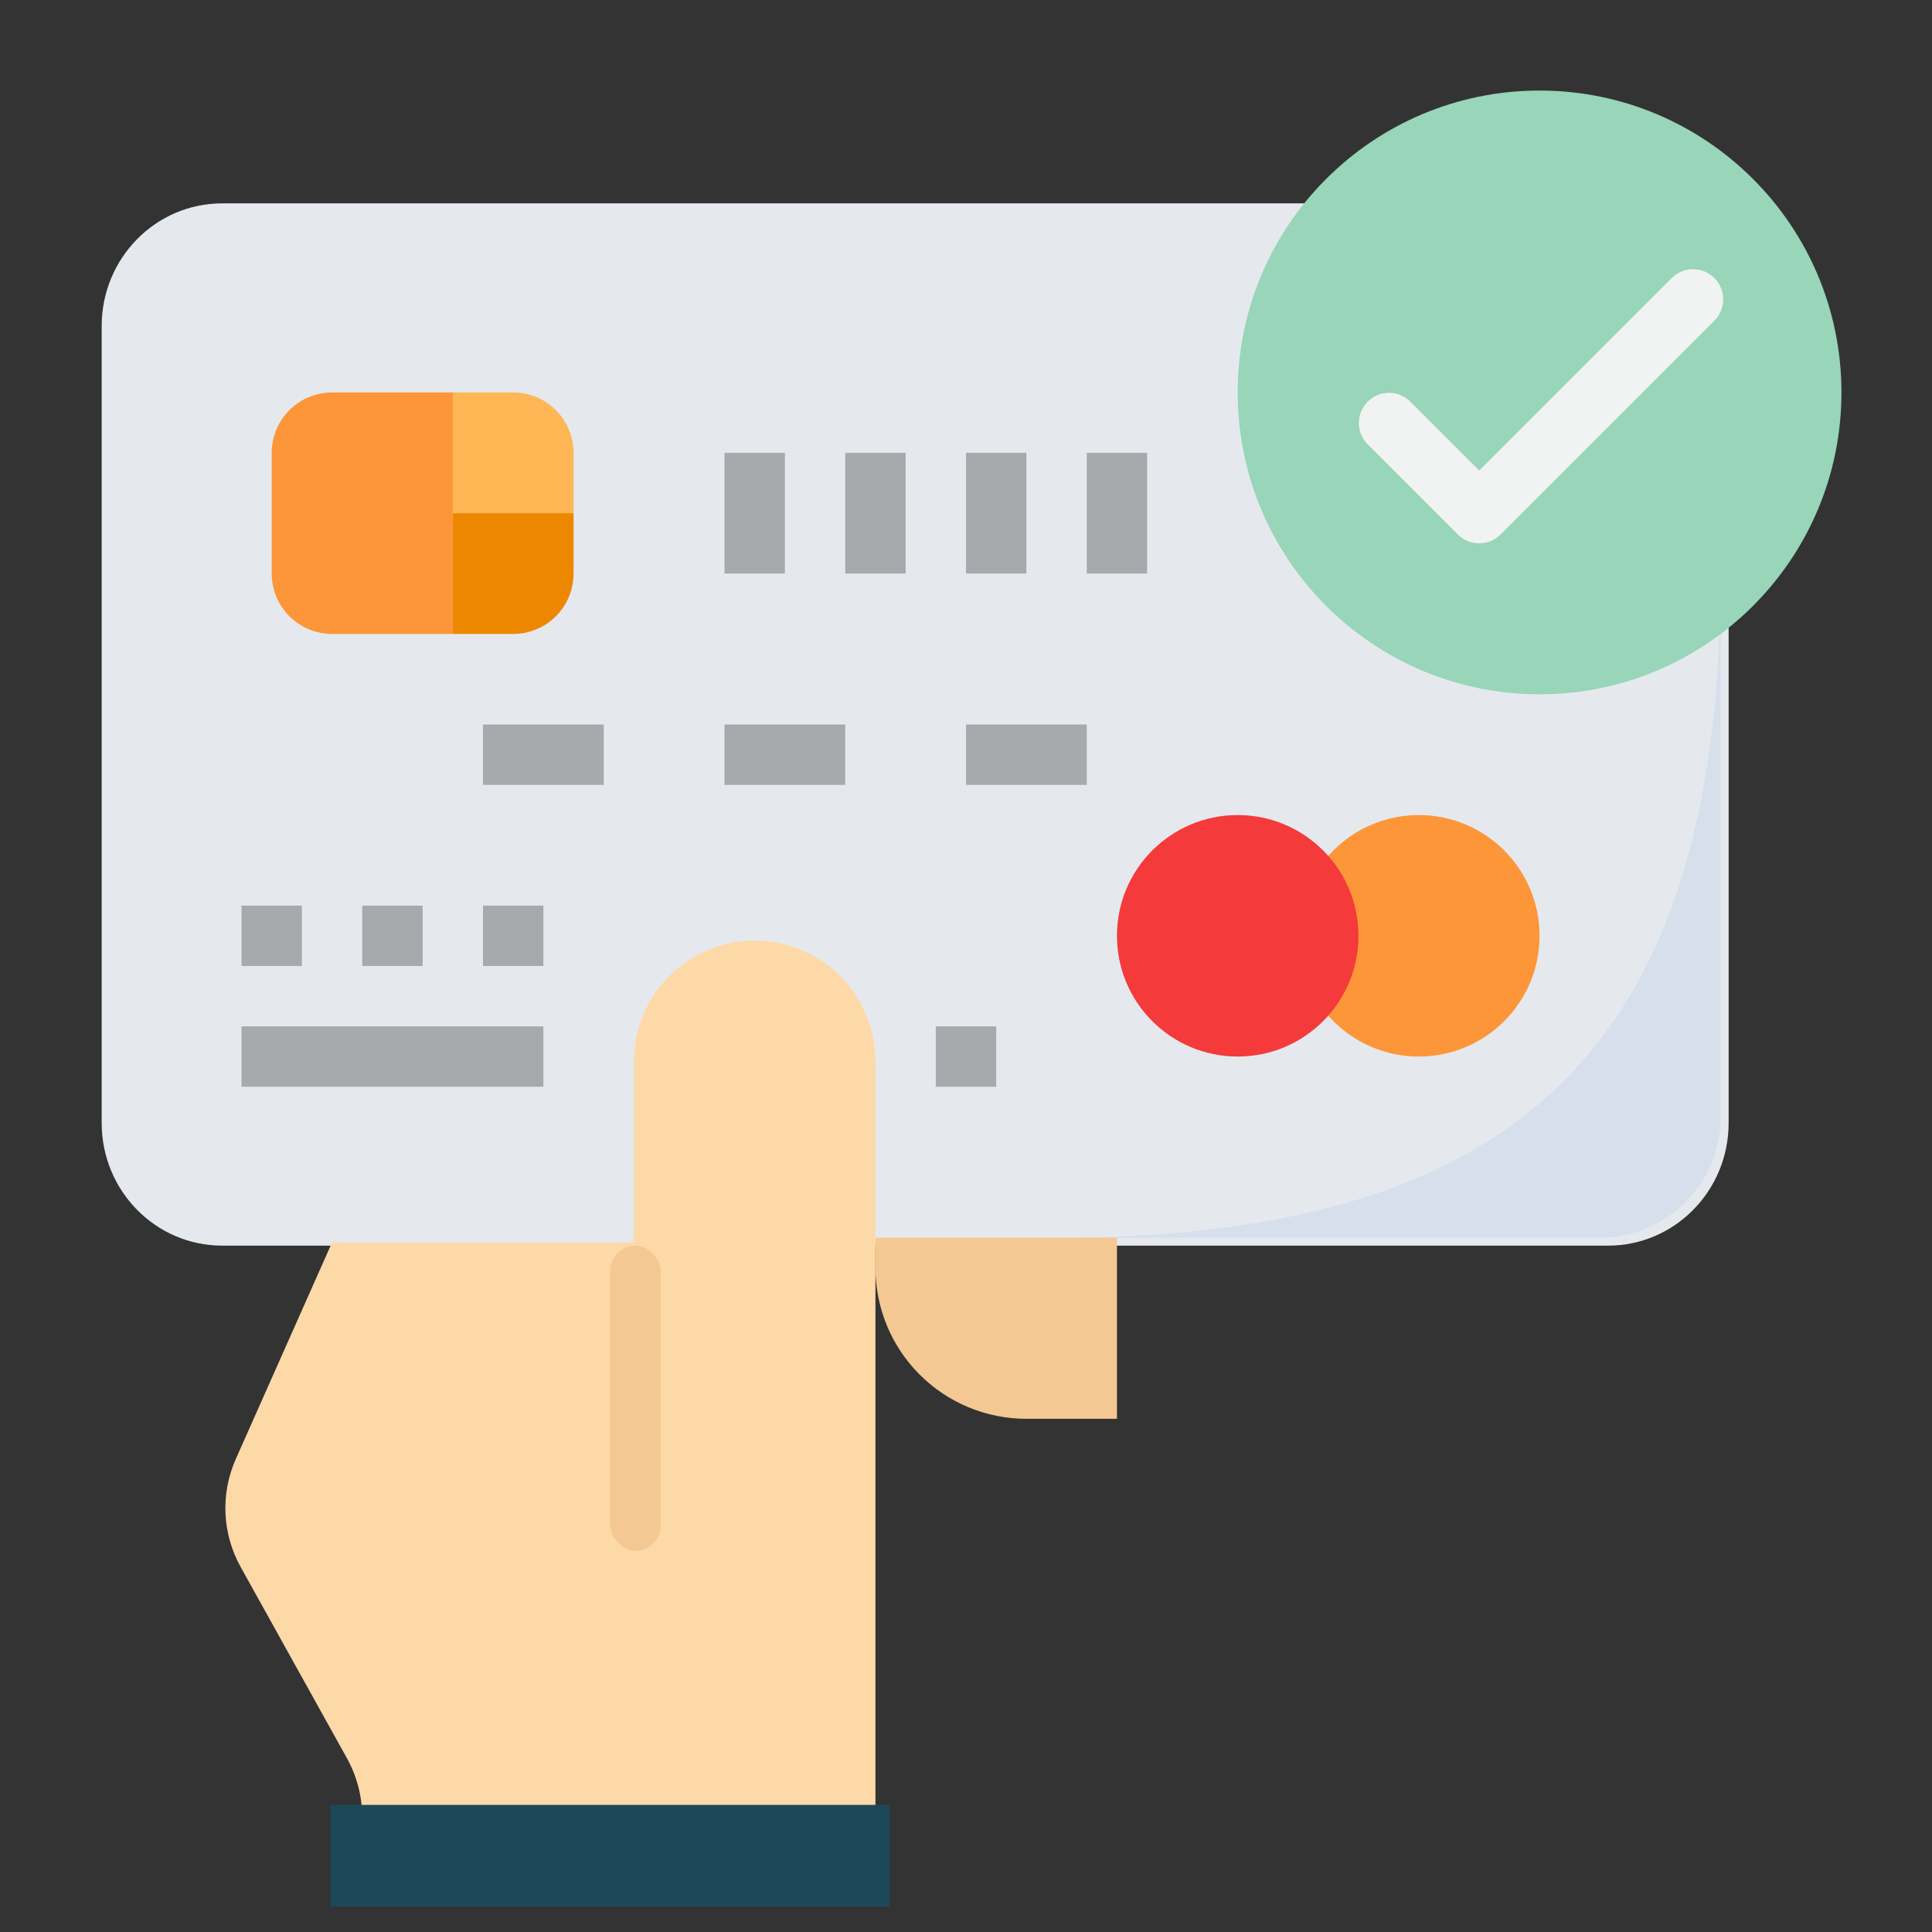 <svg width="76" height="76" viewBox="0 0 76 76" fill="none" xmlns="http://www.w3.org/2000/svg">
<rect x="0" y="0" width="76" height="76" fill="#333333" stroke="none"/>
<path d="M63.259 8H8.741C6.122 8 4 10.16 4 12.823V44.176C4 46.84 6.122 49 8.741 49H63.259C65.877 49 68 46.84 68 44.176V12.823C68 10.16 65.877 8 63.259 8Z" fill="#E5E9EE"/>
<path d="M41.562 48.688H62.938C64.197 48.688 65.406 48.187 66.296 47.296C67.187 46.406 67.688 45.197 67.688 43.938V22.562C67.688 40.941 59.941 48.688 41.562 48.688Z" fill="#D6DFEB"/>
<path d="M34.438 49.875C34.438 51.45 35.063 52.96 36.177 54.073C37.29 55.187 38.8 55.812 40.375 55.812H43.938V48.688H34.438V49.875Z" fill="#F4C892"/>
<path d="M17.812 24.938H20.188C20.817 24.938 21.422 24.687 21.867 24.242C22.312 23.797 22.562 23.192 22.562 22.562V20.188H17.812V24.938Z" fill="#EE8700"/>
<path d="M17.812 20.188V15.438H13.062C12.433 15.438 11.829 15.688 11.383 16.133C10.938 16.578 10.688 17.183 10.688 17.812V22.562C10.688 23.192 10.938 23.797 11.383 24.242C11.829 24.687 12.433 24.938 13.062 24.938H17.812V20.188Z" fill="#FD9638"/>
<path d="M22.562 20.188V17.812C22.562 17.183 22.312 16.578 21.867 16.133C21.422 15.688 20.817 15.438 20.188 15.438H17.812V20.188H22.562Z" fill="#FFB655"/>
<path d="M60.562 27.312C67.121 27.312 72.438 21.996 72.438 15.438C72.438 8.879 67.121 3.562 60.562 3.562C54.004 3.562 48.688 8.879 48.688 15.438C48.688 21.996 54.004 27.312 60.562 27.312Z" fill="#98D5B9"/>
<path d="M55.812 41.562C58.436 41.562 60.562 39.436 60.562 36.812C60.562 34.189 58.436 32.062 55.812 32.062C53.189 32.062 51.062 34.189 51.062 36.812C51.062 39.436 53.189 41.562 55.812 41.562Z" fill="#FD9638"/>
<path d="M29.688 37C28.428 37 27.22 37.5 26.329 38.391C25.438 39.282 24.938 40.49 24.938 41.75V48.875H13.062L9.274 57.398C8.976 58.07 8.837 58.803 8.87 59.538C8.903 60.273 9.106 60.99 9.463 61.633L13.653 69.174C14.043 69.88 14.248 70.674 14.246 71.48V73.812H34.438V41.75C34.438 40.49 33.937 39.282 33.046 38.391C32.156 37.5 30.947 37 29.688 37Z" fill="#FED9A8"/>
<path d="M48.688 41.562C51.311 41.562 53.438 39.436 53.438 36.812C53.438 34.189 51.311 32.062 48.688 32.062C46.064 32.062 43.938 34.189 43.938 36.812C43.938 39.436 46.064 41.562 48.688 41.562Z" fill="#F43A3A"/>
<path d="M65.746 10.951L58.188 18.508L55.466 15.786C55.242 15.569 54.942 15.45 54.63 15.452C54.319 15.455 54.021 15.58 53.801 15.8C53.581 16.02 53.456 16.318 53.453 16.629C53.45 16.941 53.57 17.241 53.786 17.465L57.349 21.027C57.572 21.25 57.874 21.375 58.188 21.375C58.503 21.375 58.805 21.25 59.028 21.027L67.425 12.63C67.538 12.521 67.629 12.39 67.691 12.245C67.753 12.1 67.786 11.944 67.787 11.786C67.789 11.629 67.759 11.472 67.699 11.326C67.639 11.181 67.551 11.048 67.44 10.936C67.328 10.825 67.195 10.737 67.05 10.677C66.904 10.617 66.747 10.587 66.59 10.589C66.432 10.59 66.276 10.623 66.131 10.685C65.986 10.747 65.855 10.838 65.746 10.951Z" fill="#F1F2F2"/>
<path d="M33.25 17.812H35.625V22.562H33.25V17.812Z" fill="#A7A9AC"/>
<path d="M38 17.812H40.375V22.562H38V17.812Z" fill="#A7A9AC"/>
<path d="M28.5 17.812H30.875V22.562H28.5V17.812Z" fill="#A7A9AC"/>
<path d="M42.75 17.812H45.125V22.562H42.75V17.812Z" fill="#A7A9AC"/>
<path d="M9.5 40.375H21.375V42.75H9.5V40.375Z" fill="#A7A9AC"/>
<path d="M9.5 35.625H11.875V38H9.5V35.625Z" fill="#A7A9AC"/>
<path d="M14.25 35.625H16.625V38H14.25V35.625Z" fill="#A7A9AC"/>
<path d="M19 35.625H21.375V38H19V35.625Z" fill="#A7A9AC"/>
<path d="M36.812 40.375H39.188V42.75H36.812V40.375Z" fill="#A7A9AC"/>
<path d="M19 28.5H23.75V30.875H19V28.5Z" fill="#A7A9AC"/>
<path d="M28.5 28.5H33.25V30.875H28.5V28.5Z" fill="#A7A9AC"/>
<path d="M38 28.5H42.75V30.875H38V28.5Z" fill="#A7A9AC"/>
<rect x="13" y="71" width="22" height="4" fill="#1D4859"/>
<rect x="24" y="49" width="2" height="12" rx="1" fill="#F4C892"/>
</svg>
